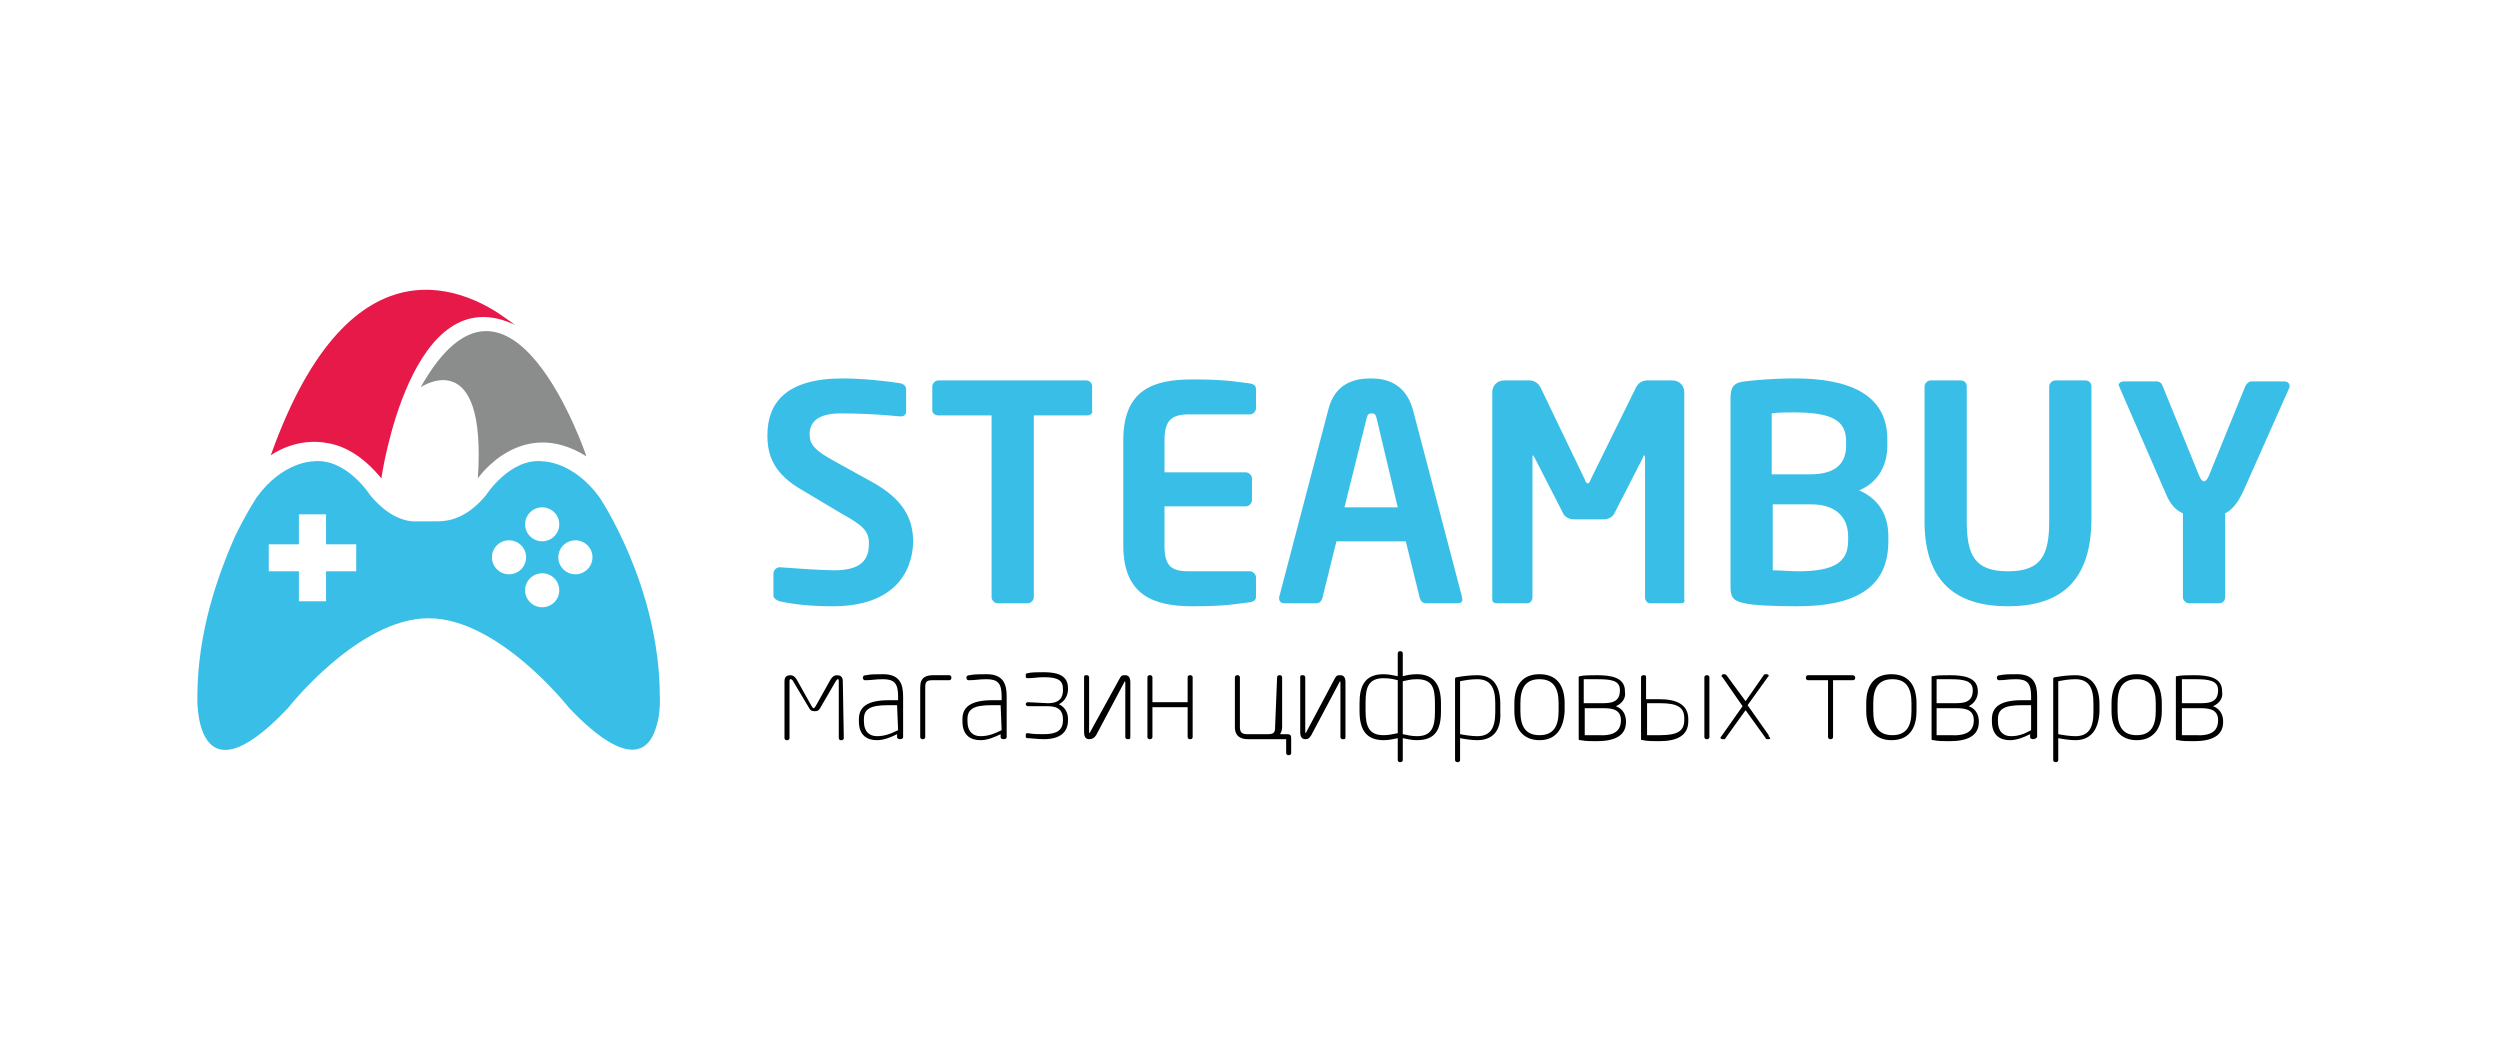 <svg width="190" height="80" viewBox="0 0 190 80" fill="none" xmlns="http://www.w3.org/2000/svg">
<rect width="190" height="80" fill="white"/>
<g clip-path="url(#clip0)">
<path d="M36.317 36.354C36.317 36.354 39.602 31.569 44.569 34.683C44.569 34.683 38.762 17.367 31.962 29.443C32.038 29.367 37.005 26.101 36.317 36.354V36.354Z" fill="#8B8C8C"/>
<path d="M50.147 52.987C50.147 44.557 45.562 37.798 45.562 37.798C43.576 35.063 41.283 35.063 41.283 35.063C38.762 34.76 36.928 37.646 36.928 37.646C35.477 39.392 34.101 39.62 33.261 39.62H31.809C30.969 39.696 29.593 39.392 28.142 37.646C28.142 37.646 26.308 34.76 23.787 35.063C23.787 35.063 21.494 35.063 19.508 37.798C19.508 37.798 18.744 38.937 17.827 40.836C16.604 43.646 15 47.975 15 52.987C15 52.987 14.694 61.418 21.876 53.823C21.876 53.823 27.225 46.987 32.573 46.987C37.922 46.987 43.27 53.823 43.27 53.823C47.702 58.456 49.306 57.089 49.841 55.342C50.223 54.279 50.147 52.987 50.147 52.987Z" fill="#39BEE7"/>
<path d="M22.717 39.089H24.78V45.697H22.717V39.089Z" fill="white"/>
<path d="M38.457 24.202C35.859 22.303 26.767 17.215 20.578 34.607C20.578 34.607 22.488 33.164 25.01 33.696C26.232 33.924 27.607 34.683 28.983 36.354C28.983 36.354 31.198 20.785 39.221 24.734C39.145 24.734 38.916 24.506 38.457 24.202V24.202Z" fill="#E61948"/>
<path d="M20.425 41.367H27.072V43.418H20.425V41.367Z" fill="white"/>
<path d="M41.207 41.139C41.925 41.139 42.506 40.561 42.506 39.848C42.506 39.135 41.925 38.557 41.207 38.557C40.49 38.557 39.908 39.135 39.908 39.848C39.908 40.561 40.49 41.139 41.207 41.139Z" fill="white"/>
<path d="M41.207 46.152C41.925 46.152 42.506 45.574 42.506 44.861C42.506 44.147 41.925 43.569 41.207 43.569C40.49 43.569 39.908 44.147 39.908 44.861C39.908 45.574 40.49 46.152 41.207 46.152Z" fill="white"/>
<path d="M38.686 43.646C39.403 43.646 39.984 43.068 39.984 42.355C39.984 41.642 39.403 41.063 38.686 41.063C37.968 41.063 37.387 41.642 37.387 42.355C37.387 43.068 37.968 43.646 38.686 43.646Z" fill="white"/>
<path d="M43.729 43.646C44.446 43.646 45.028 43.068 45.028 42.355C45.028 41.642 44.446 41.063 43.729 41.063C43.011 41.063 42.43 41.642 42.43 42.355C42.43 43.068 43.011 43.646 43.729 43.646Z" fill="white"/>
<path d="M63.289 46.076C61.531 46.076 60.309 45.924 59.239 45.697C59.01 45.62 58.781 45.469 58.781 45.241V43.57C58.781 43.342 59.01 43.114 59.239 43.114H59.316C60.232 43.19 62.525 43.342 63.365 43.342C65.428 43.342 66.039 42.583 66.039 41.291C66.039 40.38 65.581 39.924 64.053 39.089L60.996 37.266C58.857 36.051 58.322 34.684 58.322 33.089C58.322 30.583 59.774 28.76 64.053 28.76C65.581 28.76 67.644 28.988 68.484 29.14C68.713 29.215 68.866 29.367 68.866 29.595V31.266C68.866 31.494 68.713 31.646 68.484 31.646H68.408C66.88 31.494 65.352 31.418 63.9 31.418C62.219 31.418 61.531 32.026 61.531 33.013C61.531 33.772 61.913 34.228 63.441 35.064L66.192 36.583C68.713 37.95 69.401 39.469 69.401 41.215C69.325 43.57 67.873 46.076 63.289 46.076V46.076ZM82.619 31.57H78.57V45.393C78.57 45.62 78.341 45.848 78.111 45.848H75.819C75.59 45.848 75.361 45.62 75.361 45.393V31.57H71.311C71.082 31.57 70.853 31.418 70.853 31.19V29.367C70.853 29.14 71.082 28.912 71.311 28.912H82.543C82.772 28.912 83.001 29.064 83.001 29.367V31.19C83.078 31.418 82.849 31.57 82.619 31.57V31.57ZM94.997 45.772C94.233 45.848 93.392 46.076 90.642 46.076C87.662 46.076 85.37 45.241 85.37 41.443V33.469C85.37 29.595 87.662 28.836 90.642 28.836C93.392 28.836 94.233 29.064 94.997 29.14C95.303 29.215 95.455 29.291 95.455 29.595V31.038C95.455 31.266 95.226 31.494 94.997 31.494H90.336C89.037 31.494 88.502 31.95 88.502 33.469V35.899H94.691C94.921 35.899 95.15 36.127 95.15 36.355V38.026C95.15 38.253 94.921 38.481 94.691 38.481H88.502V41.443C88.502 42.962 88.961 43.418 90.336 43.418H94.997C95.226 43.418 95.455 43.646 95.455 43.874V45.317C95.455 45.545 95.379 45.697 94.997 45.772V45.772ZM110.813 45.848H108.368C108.139 45.848 107.986 45.697 107.909 45.469L106.84 41.139H101.568L100.498 45.469C100.422 45.697 100.269 45.848 100.04 45.848H97.595C97.365 45.848 97.213 45.697 97.213 45.469V45.393L100.957 31.114C101.491 28.988 103.172 28.76 104.166 28.76C105.159 28.76 106.763 28.988 107.375 31.114L111.119 45.393V45.469C111.195 45.697 111.042 45.848 110.813 45.848ZM104.624 31.798C104.548 31.494 104.471 31.418 104.242 31.418C104.013 31.418 103.936 31.494 103.86 31.798L102.179 38.557H106.229L104.624 31.798V31.798ZM127.699 45.848H125.406C125.177 45.848 125.024 45.62 125.024 45.393V34.836C125.024 34.684 125.024 34.608 124.948 34.608C124.948 34.608 124.872 34.684 124.872 34.76L122.656 39.089C122.503 39.317 122.197 39.469 121.892 39.469H119.6C119.294 39.469 118.988 39.317 118.835 39.089L116.62 34.76C116.543 34.684 116.543 34.608 116.543 34.608C116.467 34.608 116.467 34.684 116.467 34.836V45.393C116.467 45.62 116.314 45.848 116.085 45.848H113.793C113.563 45.848 113.411 45.772 113.411 45.545V29.823C113.411 29.291 113.793 28.912 114.328 28.912H116.238C116.62 28.912 116.925 29.14 117.078 29.443L120.44 36.431C120.516 36.658 120.593 36.734 120.669 36.734C120.746 36.734 120.822 36.658 120.898 36.431L124.337 29.443C124.489 29.14 124.795 28.912 125.177 28.912H127.087C127.622 28.912 128.004 29.291 128.004 29.823V45.545C128.081 45.772 127.928 45.848 127.699 45.848ZM136.562 46.076C134.728 46.076 133.276 46 132.588 45.848C131.824 45.697 131.519 45.469 131.519 44.633V30.203C131.519 29.367 131.824 29.064 132.588 28.988C133.2 28.912 134.651 28.76 136.409 28.76C140.535 28.76 143.438 29.975 143.438 33.393V33.848C143.438 35.367 142.75 36.658 141.299 37.266C142.674 37.874 143.514 39.013 143.514 40.76V41.139C143.514 44.785 140.84 46.076 136.562 46.076V46.076ZM140.305 33.545C140.305 31.95 139.236 31.342 136.332 31.342C135.798 31.342 135.11 31.342 134.651 31.418V36.051H137.555C139.694 36.051 140.305 35.064 140.305 33.848V33.545V33.545ZM140.458 40.76C140.458 39.545 139.771 38.329 137.631 38.329H134.728V43.342C135.263 43.342 136.103 43.418 136.638 43.418C139.541 43.418 140.458 42.658 140.458 41.064V40.76V40.76ZM152.607 46.076C148.939 46.076 146.265 44.481 146.265 39.62V29.367C146.265 29.14 146.494 28.912 146.724 28.912H149.016C149.245 28.912 149.474 29.064 149.474 29.367V39.62C149.474 42.203 150.085 43.418 152.607 43.418C155.128 43.418 155.739 42.203 155.739 39.62V29.367C155.739 29.14 155.969 28.912 156.198 28.912H158.49C158.719 28.912 158.948 29.064 158.948 29.367V39.62C158.872 44.481 156.274 46.076 152.607 46.076V46.076ZM174 29.443L170.486 37.342C170.027 38.329 169.569 38.785 169.11 39.013V45.393C169.11 45.62 168.958 45.848 168.652 45.848H166.36C166.131 45.848 165.901 45.62 165.901 45.393V39.013C165.366 38.785 164.908 38.329 164.526 37.342L161.088 29.443C161.088 29.367 161.011 29.291 161.011 29.291C161.011 29.14 161.164 28.988 161.393 28.988H163.915C164.144 28.988 164.297 29.14 164.373 29.367L167.124 36.127C167.277 36.507 167.429 36.583 167.506 36.583C167.582 36.583 167.735 36.507 167.888 36.127L170.638 29.367C170.715 29.215 170.868 28.988 171.097 28.988H173.618C173.847 28.988 174 29.14 174 29.291V29.443V29.443Z" fill="#39BEE7"/>
<path d="M64.129 56.101C64.129 56.177 64.053 56.253 63.976 56.253H63.9C63.823 56.253 63.747 56.177 63.747 56.101V51.772C63.747 51.696 63.747 51.62 63.671 51.62C63.594 51.62 63.594 51.696 63.518 51.772L62.372 53.746C62.219 54.05 62.066 54.05 61.913 54.05C61.761 54.05 61.608 54.05 61.455 53.746L60.232 51.696C60.156 51.62 60.156 51.62 60.08 51.62C60.003 51.62 60.003 51.696 60.003 51.772V56.101C60.003 56.177 59.927 56.253 59.85 56.253H59.774C59.697 56.253 59.621 56.177 59.621 56.101V51.772C59.621 51.392 59.85 51.316 60.08 51.316C60.232 51.316 60.385 51.392 60.538 51.62L61.684 53.67C61.76 53.746 61.76 53.822 61.837 53.822C61.913 53.822 61.913 53.746 61.99 53.67L63.136 51.62C63.289 51.392 63.441 51.316 63.594 51.316C63.823 51.316 64.053 51.392 64.053 51.772L64.129 56.101V56.101ZM68.408 56.177C68.255 56.177 68.178 56.101 68.178 56.025V55.797C67.72 56.025 67.185 56.253 66.65 56.253C65.963 56.253 65.275 55.949 65.275 54.81V54.658C65.275 53.746 65.886 53.215 67.567 53.215H68.255V52.911C68.255 51.923 67.949 51.62 67.109 51.62C66.498 51.62 66.268 51.696 65.81 51.696H65.734C65.657 51.696 65.581 51.62 65.581 51.544V51.468C65.581 51.392 65.657 51.316 65.81 51.316C66.192 51.24 66.498 51.24 67.109 51.24C68.331 51.24 68.637 51.923 68.637 52.911V56.025C68.637 56.101 68.561 56.177 68.408 56.177V56.177ZM68.178 53.594H67.491C66.116 53.594 65.657 53.898 65.657 54.658V54.81C65.657 55.645 66.116 55.949 66.65 55.949C67.185 55.949 67.644 55.797 68.255 55.493L68.178 53.594V53.594ZM70.853 51.696C70.394 51.696 70.318 51.848 70.318 52.227V56.025C70.318 56.101 70.242 56.177 70.165 56.177H70.089C70.012 56.177 69.936 56.101 69.936 56.025V52.227C69.936 51.468 70.394 51.316 70.929 51.316H72.152C72.228 51.316 72.304 51.392 72.304 51.468V51.544C72.304 51.62 72.228 51.696 72.152 51.696H70.853V51.696ZM76.278 56.177C76.125 56.177 76.048 56.101 76.048 56.025V55.797C75.59 56.025 75.055 56.253 74.52 56.253C73.832 56.253 73.145 55.949 73.145 54.81V54.658C73.145 53.746 73.756 53.215 75.437 53.215H76.125V52.911C76.125 51.923 75.819 51.62 74.979 51.62C74.367 51.62 74.138 51.696 73.68 51.696H73.603C73.527 51.696 73.451 51.62 73.451 51.544V51.468C73.451 51.392 73.527 51.316 73.68 51.316C74.062 51.24 74.367 51.24 74.979 51.24C76.201 51.24 76.507 51.923 76.507 52.911V56.025C76.507 56.101 76.43 56.177 76.278 56.177V56.177ZM76.048 53.594H75.361C73.985 53.594 73.527 53.898 73.527 54.658V54.81C73.527 55.645 73.985 55.949 74.52 55.949C75.055 55.949 75.513 55.797 76.125 55.493L76.048 53.594ZM79.639 53.443C80.556 53.443 80.785 52.987 80.785 52.455V52.379C80.785 51.696 80.403 51.468 79.334 51.468C78.875 51.468 78.493 51.544 78.111 51.544C77.958 51.544 77.958 51.468 77.958 51.392V51.316C77.958 51.24 77.958 51.164 78.111 51.164C78.341 51.088 78.875 51.088 79.334 51.088C80.48 51.088 81.168 51.392 81.168 52.303V52.379C81.168 52.835 80.938 53.291 80.48 53.519C81.091 53.822 81.168 54.354 81.168 54.658V54.734C81.168 55.721 80.48 56.177 79.334 56.177C78.875 56.177 78.341 56.101 78.111 56.101C77.958 56.101 77.958 56.025 77.958 55.949V55.873C77.958 55.797 77.958 55.721 78.111 55.721C78.57 55.797 78.875 55.797 79.334 55.797C80.327 55.797 80.785 55.493 80.785 54.734V54.658C80.785 54.05 80.48 53.67 79.639 53.67H78.111C78.035 53.67 77.958 53.594 77.958 53.519C77.958 53.443 78.035 53.367 78.111 53.367L79.639 53.443ZM85.064 51.62C85.217 51.316 85.293 51.316 85.523 51.316C85.752 51.316 85.905 51.468 85.905 51.848V56.025C85.905 56.177 85.828 56.177 85.752 56.177H85.675C85.599 56.177 85.523 56.101 85.523 56.025V51.848C85.523 51.772 85.446 51.772 85.446 51.848L83.307 55.873C83.154 56.101 83.001 56.177 82.772 56.177C82.543 56.177 82.39 56.025 82.39 55.645V51.468C82.39 51.316 82.466 51.316 82.543 51.316H82.619C82.696 51.316 82.772 51.392 82.772 51.468V55.645C82.772 55.721 82.848 55.721 82.848 55.645L85.064 51.62ZM87.585 53.746V56.025C87.585 56.101 87.509 56.177 87.433 56.177H87.356C87.28 56.177 87.204 56.101 87.204 56.025V51.468C87.204 51.392 87.28 51.316 87.356 51.316H87.433C87.509 51.316 87.585 51.392 87.585 51.468V53.367H90.26V51.468C90.26 51.392 90.336 51.316 90.412 51.316H90.489C90.565 51.316 90.642 51.392 90.642 51.468V56.025C90.642 56.101 90.565 56.177 90.489 56.177H90.412C90.336 56.177 90.26 56.101 90.26 56.025V53.746H87.585V53.746ZM97.06 51.468C97.06 51.392 97.136 51.316 97.213 51.316H97.289C97.365 51.316 97.442 51.392 97.442 51.468V55.265C97.442 55.493 97.365 55.645 97.289 55.797H97.824C98.053 55.797 98.129 55.873 98.129 56.101V57.24C98.129 57.316 98.053 57.392 97.977 57.392H97.9C97.824 57.392 97.748 57.316 97.748 57.24V56.177H94.844C94.386 56.177 93.851 56.025 93.851 55.265V51.468C93.851 51.392 93.927 51.316 94.004 51.316H94.08C94.156 51.316 94.233 51.392 94.233 51.468V55.265C94.233 55.645 94.386 55.797 94.768 55.797H96.372C96.831 55.797 96.907 55.645 96.907 55.265L97.06 51.468V51.468ZM101.415 51.62C101.568 51.316 101.644 51.316 101.873 51.316C102.103 51.316 102.255 51.468 102.255 51.848V56.025C102.255 56.177 102.179 56.177 102.103 56.177H102.026C101.95 56.177 101.873 56.101 101.873 56.025V51.848C101.873 51.772 101.797 51.772 101.797 51.848L99.658 55.873C99.505 56.101 99.428 56.177 99.199 56.177C98.97 56.177 98.817 56.025 98.817 55.645V51.468C98.817 51.316 98.894 51.316 98.97 51.316H99.046C99.123 51.316 99.199 51.392 99.199 51.468V55.645C99.199 55.721 99.276 55.721 99.276 55.645L101.415 51.62ZM103.325 53.443C103.325 52.151 103.707 51.24 105.159 51.24C105.541 51.24 105.846 51.316 106.229 51.392V49.645C106.229 49.569 106.305 49.493 106.381 49.493H106.458C106.534 49.493 106.611 49.569 106.611 49.645V51.392C106.916 51.316 107.222 51.24 107.68 51.24C109.056 51.24 109.514 52.151 109.514 53.443V54.05C109.514 55.493 109.056 56.253 107.68 56.253C107.298 56.253 106.993 56.177 106.611 56.101V57.772C106.611 57.848 106.534 57.923 106.458 57.923H106.381C106.305 57.923 106.229 57.848 106.229 57.772V56.101C105.846 56.177 105.541 56.253 105.159 56.253C103.86 56.253 103.325 55.493 103.325 54.05V53.443ZM103.784 54.05C103.784 55.265 104.089 55.873 105.159 55.873C105.541 55.873 105.846 55.797 106.229 55.721V51.696C105.923 51.62 105.617 51.544 105.159 51.544C104.013 51.544 103.784 52.227 103.784 53.367V54.05V54.05ZM109.056 53.443C109.056 52.227 108.826 51.62 107.68 51.62C107.222 51.62 106.993 51.696 106.611 51.772V55.797C106.993 55.873 107.298 55.949 107.68 55.949C108.75 55.949 109.056 55.341 109.056 54.126V53.443V53.443ZM112.265 56.253C111.883 56.253 111.348 56.177 110.966 56.101V57.772C110.966 57.848 110.889 57.923 110.813 57.923H110.736C110.66 57.923 110.584 57.848 110.584 57.772V51.62C110.584 51.544 110.584 51.468 110.736 51.468C111.118 51.392 111.73 51.316 112.265 51.316C113.563 51.316 114.022 52.227 114.022 53.519V54.126C114.098 55.493 113.487 56.253 112.265 56.253V56.253ZM113.64 53.443C113.64 52.227 113.258 51.62 112.265 51.62C111.806 51.62 111.348 51.696 110.966 51.772V55.797C111.348 55.873 111.883 55.949 112.265 55.949C113.258 55.949 113.64 55.341 113.64 54.126V53.443V53.443ZM117.002 56.253C115.779 56.253 115.092 55.417 115.092 54.05V53.443C115.092 52.075 115.703 51.24 117.002 51.24C118.301 51.24 118.912 52.075 118.912 53.443V54.05C118.835 55.417 118.224 56.253 117.002 56.253ZM118.453 53.443C118.453 52.303 118.071 51.62 117.002 51.62C115.932 51.62 115.55 52.303 115.55 53.443V54.05C115.55 55.189 115.932 55.873 117.002 55.873C118.071 55.873 118.453 55.189 118.453 54.05V53.443ZM122.809 53.67C123.42 53.898 123.573 54.43 123.573 54.81V54.886C123.573 55.949 122.656 56.329 121.357 56.329C120.975 56.329 120.44 56.329 120.134 56.253C120.058 56.253 119.981 56.253 119.981 56.177V51.468C119.981 51.392 120.058 51.392 120.058 51.392C120.364 51.316 120.898 51.316 121.357 51.316C122.426 51.316 123.496 51.468 123.496 52.531V52.607C123.573 52.987 123.343 53.443 122.809 53.67V53.67ZM123.114 52.455C123.114 51.696 122.426 51.62 121.357 51.62H120.364V53.443H121.662C122.35 53.443 123.114 53.443 123.114 52.455V52.455ZM123.191 54.734C123.191 53.822 122.35 53.822 121.739 53.822H120.44V55.873H121.433C122.656 55.949 123.191 55.569 123.191 54.734V54.734ZM124.719 51.468C124.719 51.392 124.795 51.316 124.871 51.316H124.948C125.101 51.316 125.101 51.392 125.101 51.468V53.139H126.094C127.393 53.139 128.31 53.519 128.31 54.658V54.81C128.31 55.949 127.393 56.329 126.094 56.329C125.712 56.329 125.177 56.329 124.871 56.253C124.795 56.253 124.719 56.253 124.719 56.177V51.468ZM125.177 55.873H126.17C127.469 55.873 128.004 55.569 128.004 54.734V54.582C128.004 53.746 127.469 53.443 126.17 53.443H125.177V55.873ZM129.761 56.177H129.685C129.609 56.177 129.532 56.101 129.532 56.025V51.468C129.532 51.392 129.609 51.316 129.685 51.316H129.761C129.838 51.316 129.914 51.392 129.914 51.468V56.025C129.914 56.101 129.838 56.177 129.761 56.177ZM134.422 56.177H134.346C134.269 56.177 134.193 56.177 134.193 56.101L132.665 53.974L131.137 56.101C131.137 56.177 131.06 56.177 131.06 56.177H130.908C130.831 56.177 130.755 56.101 130.755 56.101C130.755 56.025 130.755 56.025 130.831 55.949L132.436 53.67L130.908 51.468L130.831 51.392C130.831 51.316 130.908 51.24 130.984 51.24H131.06C131.137 51.24 131.213 51.316 131.213 51.316L132.665 53.291L134.04 51.316C134.04 51.24 134.193 51.24 134.193 51.24H134.269C134.346 51.24 134.422 51.316 134.422 51.316C134.422 51.392 134.422 51.392 134.346 51.468L132.818 53.594L134.422 55.873V55.949C134.575 56.101 134.575 56.177 134.422 56.177V56.177ZM140.993 51.468V51.544C140.993 51.62 140.917 51.696 140.84 51.696H139.312V56.025C139.312 56.101 139.236 56.177 139.159 56.177H139.083C139.006 56.177 138.93 56.101 138.93 56.025V51.696H137.402C137.326 51.696 137.249 51.62 137.249 51.544V51.468C137.249 51.392 137.326 51.316 137.402 51.316H140.764C140.917 51.316 140.993 51.392 140.993 51.468V51.468ZM143.744 56.253C142.521 56.253 141.834 55.417 141.834 54.05V53.443C141.834 52.075 142.445 51.24 143.744 51.24C145.043 51.24 145.654 52.075 145.654 53.443V54.05C145.654 55.417 145.043 56.253 143.744 56.253ZM145.272 53.443C145.272 52.303 144.89 51.62 143.82 51.62C142.75 51.62 142.368 52.303 142.368 53.443V54.05C142.368 55.189 142.75 55.873 143.82 55.873C144.89 55.873 145.272 55.189 145.272 54.05V53.443ZM149.627 53.67C150.238 53.898 150.391 54.43 150.391 54.81V54.886C150.391 55.949 149.474 56.329 148.175 56.329C147.793 56.329 147.258 56.329 146.953 56.253C146.876 56.253 146.8 56.253 146.8 56.177V51.468C146.8 51.392 146.8 51.392 146.876 51.392C147.182 51.316 147.717 51.316 148.175 51.316C149.245 51.316 150.315 51.468 150.315 52.531V52.607C150.315 52.987 150.085 53.443 149.627 53.67V53.67ZM149.932 52.455C149.932 51.696 149.168 51.62 148.175 51.62H147.182V53.443H148.481C149.168 53.443 149.932 53.443 149.932 52.455V52.455ZM150.009 54.734C150.009 53.822 149.168 53.822 148.557 53.822H147.182V55.873H148.175C149.474 55.949 150.009 55.569 150.009 54.734V54.734ZM154.517 56.177C154.364 56.177 154.288 56.101 154.288 56.025V55.797C153.829 56.025 153.294 56.253 152.76 56.253C152.072 56.253 151.384 55.949 151.384 54.81V54.658C151.384 53.746 151.995 53.215 153.676 53.215H154.364V52.911C154.364 51.923 154.058 51.62 153.218 51.62C152.607 51.62 152.377 51.696 151.919 51.696C151.843 51.696 151.766 51.62 151.766 51.544V51.468C151.766 51.392 151.843 51.316 151.995 51.316C152.377 51.24 152.683 51.24 153.294 51.24C154.517 51.24 154.822 51.923 154.822 52.911V56.025C154.746 56.101 154.67 56.177 154.517 56.177V56.177ZM154.364 53.594H153.676C152.301 53.594 151.843 53.898 151.843 54.658V54.81C151.843 55.645 152.301 55.949 152.836 55.949C153.371 55.949 153.829 55.797 154.364 55.493V53.594ZM157.726 56.253C157.344 56.253 156.809 56.177 156.427 56.101V57.772C156.427 57.848 156.351 57.923 156.274 57.923H156.198C156.121 57.923 156.045 57.848 156.045 57.772V51.62C156.045 51.544 156.045 51.468 156.198 51.468C156.58 51.392 157.191 51.316 157.726 51.316C159.025 51.316 159.56 52.227 159.56 53.519V54.126C159.483 55.493 158.872 56.253 157.726 56.253V56.253ZM159.101 53.443C159.101 52.227 158.719 51.62 157.726 51.62C157.267 51.62 156.809 51.696 156.427 51.772V55.797C156.809 55.873 157.344 55.949 157.726 55.949C158.719 55.949 159.101 55.341 159.101 54.126V53.443V53.443ZM162.387 56.253C161.164 56.253 160.476 55.417 160.476 54.05V53.443C160.476 52.075 161.088 51.24 162.387 51.24C163.686 51.24 164.297 52.075 164.297 53.443V54.05C164.297 55.417 163.609 56.253 162.387 56.253ZM163.838 53.443C163.838 52.303 163.456 51.62 162.387 51.62C161.317 51.62 160.935 52.303 160.935 53.443V54.05C160.935 55.189 161.317 55.873 162.387 55.873C163.456 55.873 163.838 55.189 163.838 54.05V53.443ZM168.193 53.67C168.805 53.898 168.957 54.43 168.957 54.81V54.886C168.957 55.949 168.041 56.329 166.742 56.329C166.36 56.329 165.825 56.329 165.519 56.253C165.443 56.253 165.366 56.253 165.366 56.177V51.468C165.366 51.392 165.366 51.392 165.443 51.392C165.748 51.316 166.283 51.316 166.742 51.316C167.811 51.316 168.881 51.468 168.881 52.531V52.607C168.957 52.987 168.728 53.443 168.193 53.67V53.67ZM168.575 52.455C168.575 51.696 167.811 51.62 166.818 51.62H165.825V53.443H167.124C167.811 53.443 168.575 53.443 168.575 52.455V52.455ZM168.575 54.734C168.575 53.822 167.735 53.822 167.124 53.822H165.825V55.873H166.818C168.041 55.949 168.575 55.569 168.575 54.734V54.734Z" fill="black"/>
</g>
<defs>
<clipPath id="clip0">
<rect width="159" height="36" fill="white" transform="translate(15 22)"/>
</clipPath>
</defs>
</svg>
